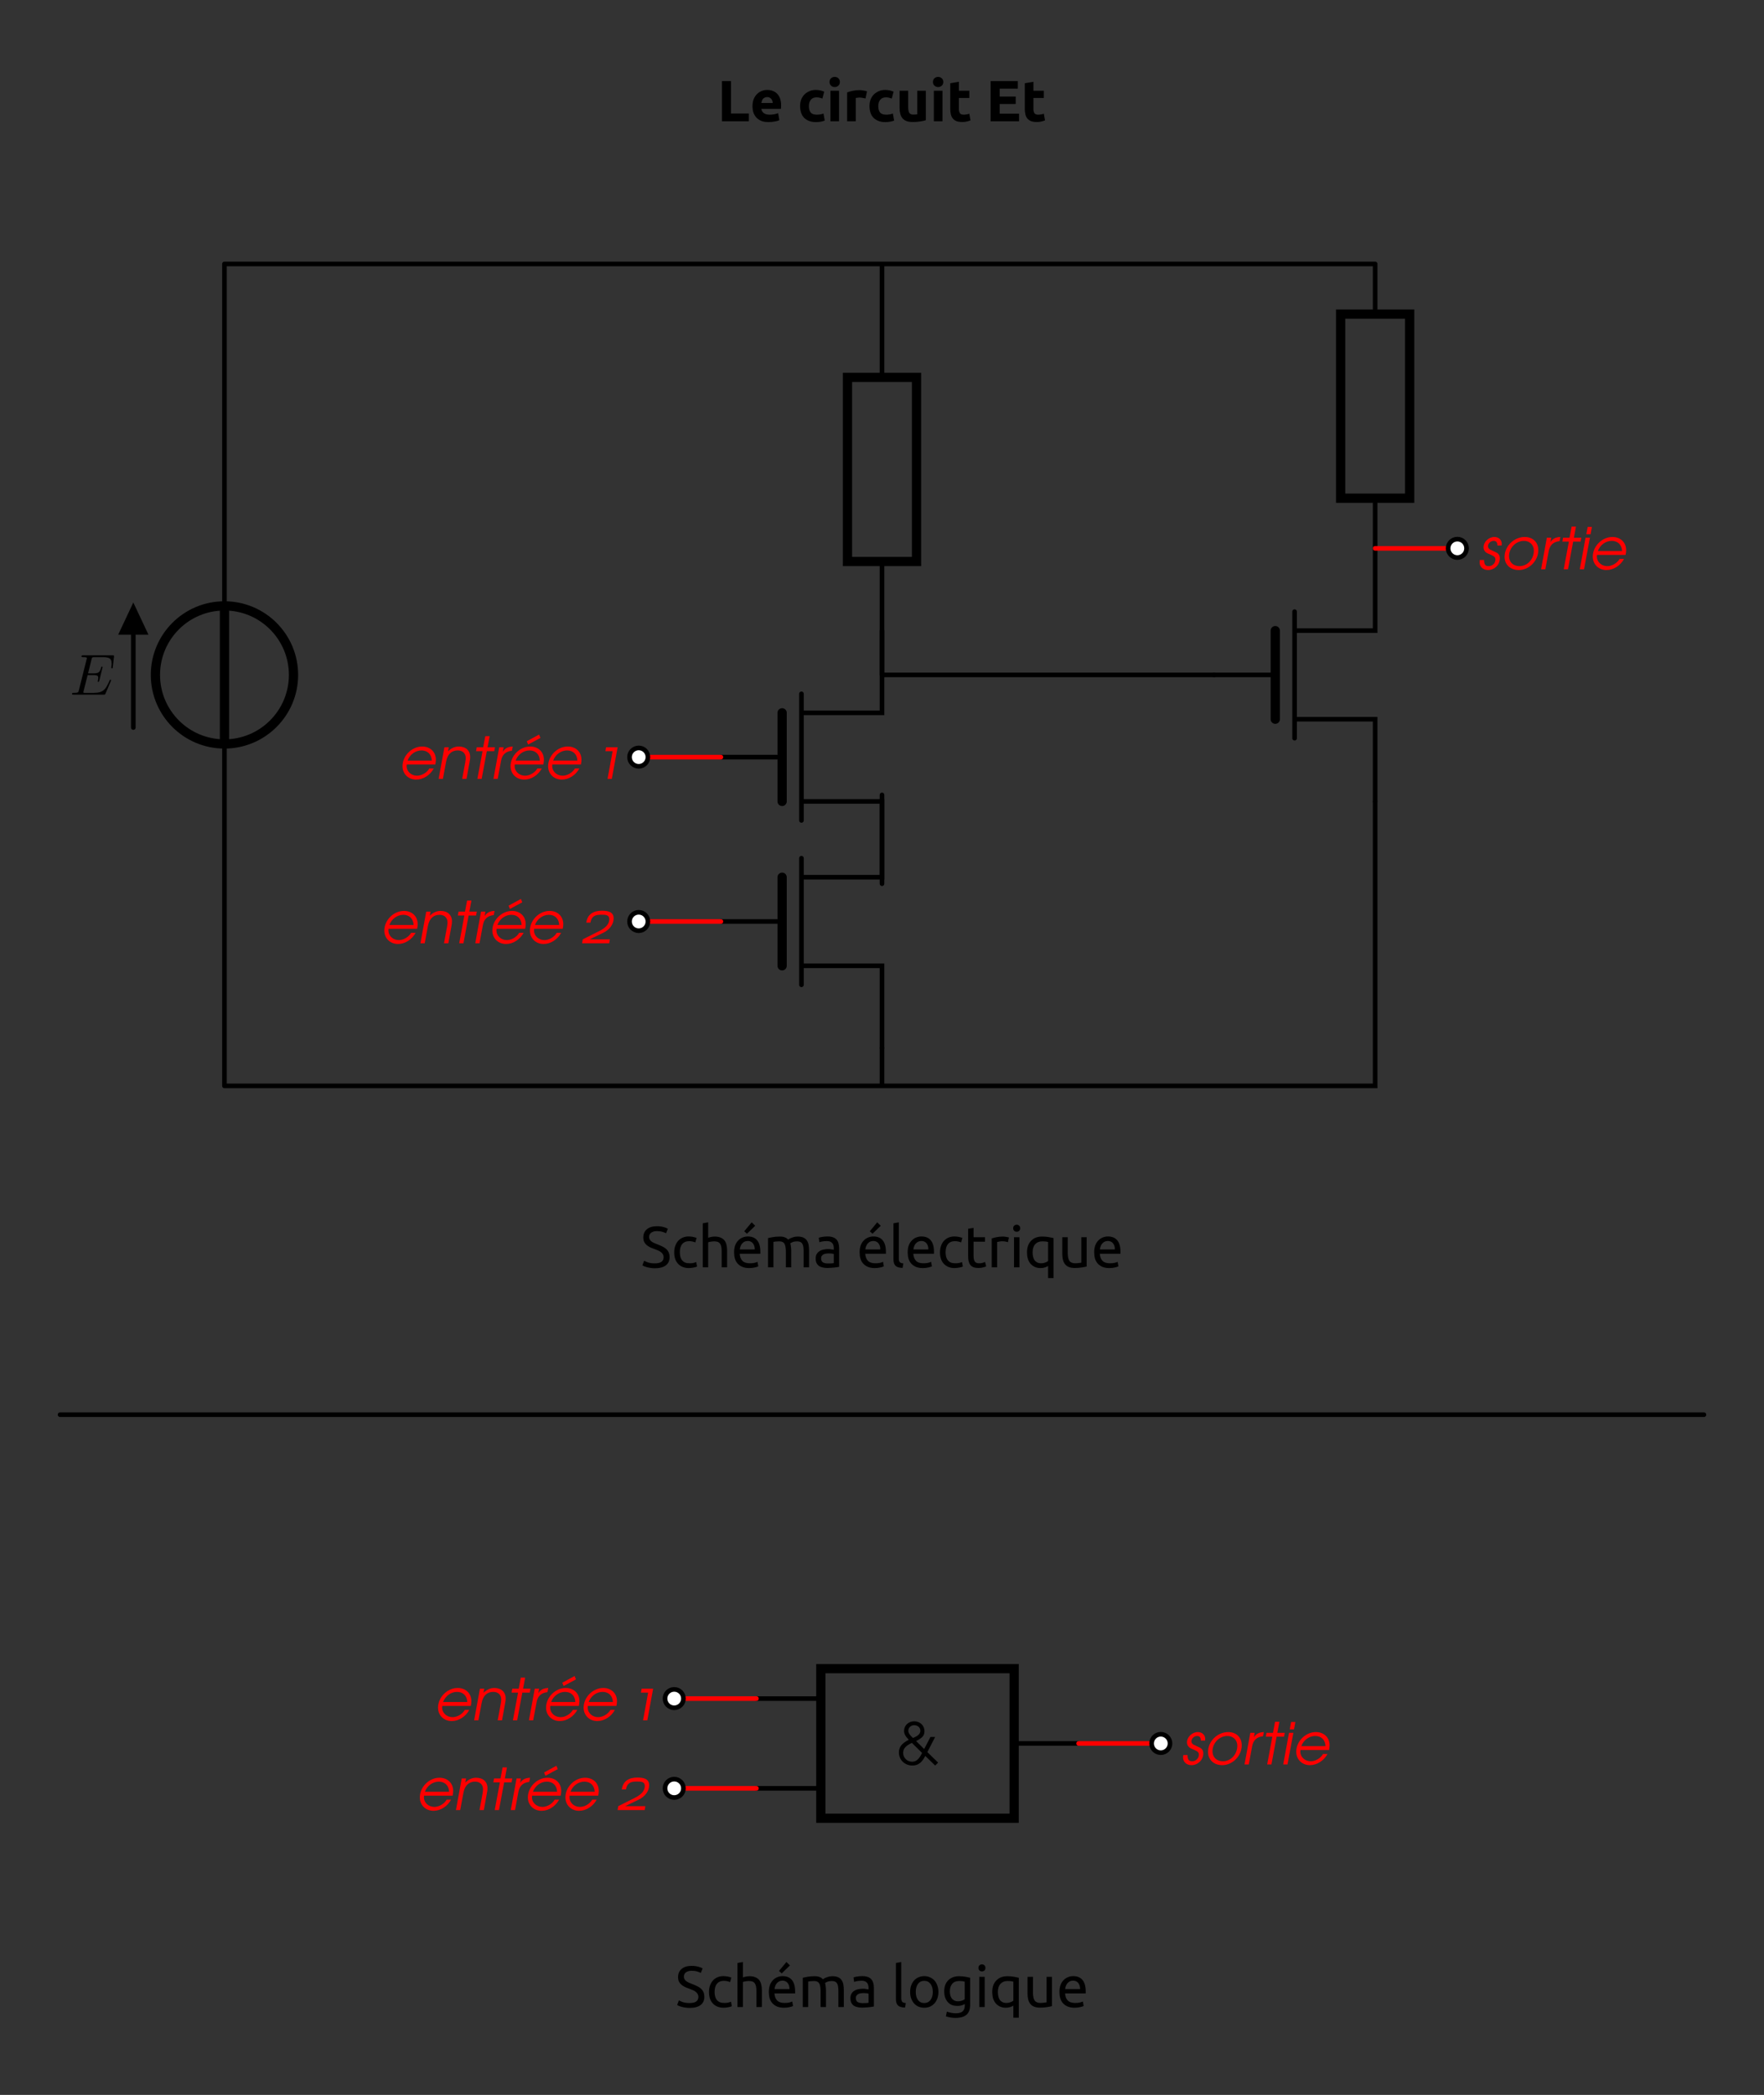 <?xml version="1.0" encoding="UTF-8"?>
<svg xmlns="http://www.w3.org/2000/svg" xmlns:xlink="http://www.w3.org/1999/xlink" width="304.187pt" height="361.238pt" viewBox="0 0 304.187 361.238" version="1.1">
<rect x="0" y="0" width="304.187" height="361.238" fill="#333333" stroke="none"/>
<defs>
<g>
<symbol overflow="visible" id="glyph0-0">
<path style="stroke:none;" d="M 0.5 0 L 0.5 -7.5 L 4.5 -7.5 L 4.5 0 Z M 4 -0.5 L 4 -7 L 1 -7 L 1 -0.5 Z M 4 -0.5 "/>
</symbol>
<symbol overflow="visible" id="glyph0-1">
<path style="stroke:none;" d="M 5.438 -1.344 L 5.438 0 L 0.797 0 L 0.797 -6.938 L 2.359 -6.938 L 2.359 -1.344 Z M 5.438 -1.344 "/>
</symbol>
<symbol overflow="visible" id="glyph0-2">
<path style="stroke:none;" d="M 0.453 -2.594 C 0.453 -3.062 0.52 -3.469 0.656 -3.812 C 0.801 -4.164 0.988 -4.457 1.219 -4.688 C 1.457 -4.926 1.727 -5.102 2.031 -5.219 C 2.332 -5.344 2.645 -5.406 2.969 -5.406 C 3.719 -5.406 4.305 -5.176 4.734 -4.719 C 5.172 -4.258 5.391 -3.586 5.391 -2.703 C 5.391 -2.609 5.383 -2.508 5.375 -2.406 C 5.375 -2.312 5.367 -2.223 5.359 -2.141 L 1.984 -2.141 C 2.016 -1.836 2.156 -1.594 2.406 -1.406 C 2.664 -1.227 3.008 -1.141 3.438 -1.141 C 3.707 -1.141 3.973 -1.164 4.234 -1.219 C 4.492 -1.27 4.707 -1.332 4.875 -1.406 L 5.078 -0.188 C 4.992 -0.145 4.883 -0.102 4.75 -0.062 C 4.625 -0.031 4.477 0 4.312 0.031 C 4.145 0.062 3.969 0.086 3.781 0.109 C 3.602 0.129 3.422 0.141 3.234 0.141 C 2.754 0.141 2.336 0.07 1.984 -0.062 C 1.641 -0.207 1.352 -0.398 1.125 -0.641 C 0.895 -0.891 0.723 -1.18 0.609 -1.516 C 0.504 -1.848 0.453 -2.207 0.453 -2.594 Z M 3.953 -3.156 C 3.941 -3.281 3.914 -3.398 3.875 -3.516 C 3.844 -3.641 3.785 -3.75 3.703 -3.844 C 3.629 -3.938 3.535 -4.016 3.422 -4.078 C 3.305 -4.141 3.16 -4.172 2.984 -4.172 C 2.816 -4.172 2.672 -4.141 2.547 -4.078 C 2.43 -4.023 2.332 -3.953 2.25 -3.859 C 2.176 -3.766 2.117 -3.656 2.078 -3.531 C 2.035 -3.406 2.004 -3.281 1.984 -3.156 Z M 3.953 -3.156 "/>
</symbol>
<symbol overflow="visible" id="glyph0-3">
<path style="stroke:none;" d="M 0.453 -2.625 C 0.453 -3.008 0.508 -3.367 0.625 -3.703 C 0.75 -4.035 0.926 -4.328 1.156 -4.578 C 1.395 -4.828 1.68 -5.023 2.016 -5.172 C 2.348 -5.328 2.727 -5.406 3.156 -5.406 C 3.438 -5.406 3.691 -5.379 3.922 -5.328 C 4.16 -5.273 4.391 -5.203 4.609 -5.109 L 4.297 -3.922 C 4.16 -3.973 4.008 -4.02 3.844 -4.062 C 3.676 -4.102 3.488 -4.125 3.281 -4.125 C 2.844 -4.125 2.516 -3.984 2.297 -3.703 C 2.078 -3.43 1.969 -3.07 1.969 -2.625 C 1.969 -2.156 2.066 -1.789 2.266 -1.531 C 2.473 -1.27 2.832 -1.141 3.344 -1.141 C 3.52 -1.141 3.711 -1.156 3.922 -1.188 C 4.129 -1.219 4.316 -1.27 4.484 -1.344 L 4.703 -0.125 C 4.523 -0.051 4.305 0.008 4.047 0.062 C 3.785 0.113 3.5 0.141 3.188 0.141 C 2.707 0.141 2.297 0.066 1.953 -0.078 C 1.609 -0.223 1.32 -0.414 1.094 -0.656 C 0.875 -0.906 0.711 -1.195 0.609 -1.531 C 0.504 -1.875 0.453 -2.238 0.453 -2.625 Z M 0.453 -2.625 "/>
</symbol>
<symbol overflow="visible" id="glyph0-4">
<path style="stroke:none;" d="M 2.188 0 L 0.703 0 L 0.703 -5.266 L 2.188 -5.266 Z M 2.328 -6.781 C 2.328 -6.508 2.238 -6.297 2.062 -6.141 C 1.883 -5.984 1.676 -5.906 1.438 -5.906 C 1.195 -5.906 0.988 -5.984 0.812 -6.141 C 0.633 -6.297 0.547 -6.508 0.547 -6.781 C 0.547 -7.051 0.633 -7.266 0.812 -7.422 C 0.988 -7.578 1.195 -7.656 1.438 -7.656 C 1.676 -7.656 1.883 -7.578 2.062 -7.422 C 2.238 -7.266 2.328 -7.051 2.328 -6.781 Z M 2.328 -6.781 "/>
</symbol>
<symbol overflow="visible" id="glyph0-5">
<path style="stroke:none;" d="M 3.875 -3.938 C 3.738 -3.969 3.578 -4 3.391 -4.031 C 3.211 -4.07 3.02 -4.094 2.812 -4.094 C 2.727 -4.094 2.617 -4.082 2.484 -4.062 C 2.359 -4.051 2.258 -4.035 2.188 -4.016 L 2.188 0 L 0.703 0 L 0.703 -4.984 C 0.961 -5.078 1.273 -5.164 1.641 -5.25 C 2.004 -5.332 2.41 -5.375 2.859 -5.375 C 2.941 -5.375 3.035 -5.367 3.141 -5.359 C 3.254 -5.348 3.367 -5.332 3.484 -5.312 C 3.598 -5.301 3.711 -5.281 3.828 -5.25 C 3.941 -5.227 4.039 -5.203 4.125 -5.172 Z M 3.875 -3.938 "/>
</symbol>
<symbol overflow="visible" id="glyph0-6">
<path style="stroke:none;" d="M 5.188 -0.188 C 4.938 -0.102 4.609 -0.031 4.203 0.031 C 3.805 0.094 3.391 0.125 2.953 0.125 C 2.504 0.125 2.129 0.066 1.828 -0.047 C 1.535 -0.172 1.301 -0.344 1.125 -0.562 C 0.957 -0.781 0.836 -1.039 0.766 -1.344 C 0.691 -1.645 0.656 -1.973 0.656 -2.328 L 0.656 -5.266 L 2.141 -5.266 L 2.141 -2.516 C 2.141 -2.035 2.203 -1.688 2.328 -1.469 C 2.453 -1.258 2.691 -1.156 3.047 -1.156 C 3.148 -1.156 3.258 -1.16 3.375 -1.172 C 3.5 -1.18 3.609 -1.191 3.703 -1.203 L 3.703 -5.266 L 5.188 -5.266 Z M 5.188 -0.188 "/>
</symbol>
<symbol overflow="visible" id="glyph0-7">
<path style="stroke:none;" d="M 0.656 -6.562 L 2.141 -6.812 L 2.141 -5.266 L 3.938 -5.266 L 3.938 -4.016 L 2.141 -4.016 L 2.141 -2.172 C 2.141 -1.859 2.191 -1.609 2.297 -1.422 C 2.41 -1.234 2.633 -1.141 2.969 -1.141 C 3.125 -1.141 3.285 -1.156 3.453 -1.188 C 3.629 -1.219 3.789 -1.258 3.938 -1.312 L 4.141 -0.156 C 3.961 -0.082 3.758 -0.02 3.531 0.031 C 3.312 0.094 3.047 0.125 2.734 0.125 C 2.328 0.125 1.988 0.07 1.719 -0.031 C 1.445 -0.145 1.234 -0.301 1.078 -0.5 C 0.922 -0.695 0.812 -0.938 0.75 -1.219 C 0.688 -1.5 0.656 -1.812 0.656 -2.156 Z M 0.656 -6.562 "/>
</symbol>
<symbol overflow="visible" id="glyph0-8">
<path style="stroke:none;" d="M 0.797 0 L 0.797 -6.938 L 5.484 -6.938 L 5.484 -5.625 L 2.359 -5.625 L 2.359 -4.266 L 5.125 -4.266 L 5.125 -2.984 L 2.359 -2.984 L 2.359 -1.312 L 5.703 -1.312 L 5.703 0 Z M 0.797 0 "/>
</symbol>
<symbol overflow="visible" id="glyph1-0">
<path style="stroke:none;" d=""/>
</symbol>
<symbol overflow="visible" id="glyph1-1">
<path style="stroke:none;" d="M 7.062 -2.328 C 7.078 -2.375 7.109 -2.438 7.109 -2.469 C 7.109 -2.469 7.109 -2.578 6.984 -2.578 C 6.891 -2.578 6.875 -2.516 6.859 -2.453 C 6.203 -0.984 5.844 -0.312 4.141 -0.312 L 2.688 -0.312 C 2.547 -0.312 2.516 -0.312 2.469 -0.312 C 2.359 -0.328 2.328 -0.344 2.328 -0.422 C 2.328 -0.453 2.328 -0.469 2.375 -0.641 L 3.062 -3.375 L 4.047 -3.375 C 4.891 -3.375 4.891 -3.156 4.891 -2.906 C 4.891 -2.844 4.891 -2.719 4.828 -2.422 C 4.812 -2.375 4.797 -2.344 4.797 -2.312 C 4.797 -2.266 4.828 -2.203 4.922 -2.203 C 5 -2.203 5.031 -2.25 5.078 -2.406 L 5.641 -4.734 C 5.641 -4.797 5.594 -4.844 5.516 -4.844 C 5.438 -4.844 5.406 -4.781 5.391 -4.672 C 5.172 -3.906 5 -3.672 4.078 -3.672 L 3.141 -3.672 L 3.734 -6.078 C 3.828 -6.438 3.844 -6.469 4.281 -6.469 L 5.688 -6.469 C 6.891 -6.469 7.203 -6.188 7.203 -5.359 C 7.203 -5.125 7.203 -5.109 7.156 -4.828 C 7.156 -4.781 7.141 -4.703 7.141 -4.656 C 7.141 -4.609 7.172 -4.531 7.266 -4.531 C 7.375 -4.531 7.391 -4.594 7.406 -4.781 L 7.609 -6.516 C 7.641 -6.781 7.594 -6.781 7.344 -6.781 L 2.297 -6.781 C 2.109 -6.781 2 -6.781 2 -6.578 C 2 -6.469 2.094 -6.469 2.281 -6.469 C 2.656 -6.469 2.938 -6.469 2.938 -6.297 C 2.938 -6.25 2.938 -6.234 2.875 -6.047 L 1.562 -0.781 C 1.469 -0.391 1.453 -0.312 0.656 -0.312 C 0.484 -0.312 0.375 -0.312 0.375 -0.125 C 0.375 0 0.469 0 0.656 0 L 5.828 0 C 6.062 0 6.078 -0.016 6.141 -0.172 Z M 7.062 -2.328 "/>
</symbol>
<symbol overflow="visible" id="glyph2-0">
<path style="stroke:none;" d="M 0.5 0 L 0.5 -7.5 L 4.5 -7.5 L 4.5 0 Z M 4 -0.5 L 4 -7 L 1 -7 L 1 -0.5 Z M 4 -0.5 "/>
</symbol>
<symbol overflow="visible" id="glyph2-1">
<path style="stroke:none;" d="M 2.469 -0.688 C 3.477 -0.688 3.984 -1.035 3.984 -1.734 C 3.984 -1.941 3.938 -2.117 3.844 -2.266 C 3.758 -2.422 3.641 -2.551 3.484 -2.656 C 3.336 -2.77 3.164 -2.863 2.969 -2.938 C 2.77 -3.02 2.562 -3.102 2.344 -3.188 C 2.082 -3.27 1.836 -3.367 1.609 -3.484 C 1.391 -3.598 1.195 -3.727 1.031 -3.875 C 0.863 -4.02 0.727 -4.195 0.625 -4.406 C 0.531 -4.613 0.484 -4.863 0.484 -5.156 C 0.484 -5.758 0.691 -6.234 1.109 -6.578 C 1.523 -6.922 2.094 -7.094 2.812 -7.094 C 3.238 -7.094 3.625 -7.047 3.969 -6.953 C 4.312 -6.859 4.562 -6.758 4.719 -6.656 L 4.406 -5.875 C 4.27 -5.957 4.062 -6.039 3.781 -6.125 C 3.508 -6.207 3.188 -6.25 2.812 -6.25 C 2.633 -6.25 2.461 -6.227 2.297 -6.188 C 2.141 -6.145 2 -6.082 1.875 -6 C 1.758 -5.926 1.664 -5.828 1.594 -5.703 C 1.52 -5.578 1.484 -5.43 1.484 -5.266 C 1.484 -5.078 1.52 -4.922 1.594 -4.797 C 1.664 -4.672 1.77 -4.555 1.906 -4.453 C 2.039 -4.359 2.195 -4.27 2.375 -4.188 C 2.551 -4.113 2.742 -4.035 2.953 -3.953 C 3.254 -3.836 3.531 -3.719 3.781 -3.594 C 4.031 -3.477 4.242 -3.336 4.422 -3.172 C 4.609 -3.004 4.754 -2.805 4.859 -2.578 C 4.961 -2.348 5.016 -2.066 5.016 -1.734 C 5.016 -1.129 4.789 -0.66 4.344 -0.328 C 3.906 -0.004 3.281 0.156 2.469 0.156 C 2.195 0.156 1.945 0.133 1.719 0.094 C 1.488 0.062 1.281 0.02 1.094 -0.031 C 0.914 -0.082 0.758 -0.133 0.625 -0.188 C 0.5 -0.25 0.398 -0.301 0.328 -0.344 L 0.625 -1.141 C 0.77 -1.055 1 -0.957 1.312 -0.844 C 1.633 -0.738 2.02 -0.688 2.469 -0.688 Z M 2.469 -0.688 "/>
</symbol>
<symbol overflow="visible" id="glyph2-2">
<path style="stroke:none;" d="M 3.062 0.125 C 2.645 0.125 2.273 0.055 1.953 -0.078 C 1.641 -0.211 1.375 -0.398 1.156 -0.641 C 0.938 -0.879 0.773 -1.16 0.672 -1.484 C 0.566 -1.816 0.516 -2.188 0.516 -2.594 C 0.516 -2.988 0.57 -3.352 0.688 -3.688 C 0.801 -4.02 0.961 -4.305 1.172 -4.547 C 1.391 -4.797 1.656 -4.988 1.969 -5.125 C 2.281 -5.258 2.625 -5.328 3 -5.328 C 3.227 -5.328 3.457 -5.305 3.688 -5.266 C 3.926 -5.223 4.156 -5.16 4.375 -5.078 L 4.156 -4.297 C 4.02 -4.359 3.859 -4.41 3.672 -4.453 C 3.492 -4.492 3.301 -4.516 3.094 -4.516 C 2.57 -4.516 2.172 -4.348 1.891 -4.016 C 1.617 -3.691 1.484 -3.219 1.484 -2.594 C 1.484 -2.312 1.516 -2.051 1.578 -1.812 C 1.641 -1.582 1.738 -1.383 1.875 -1.219 C 2.008 -1.051 2.18 -0.922 2.391 -0.828 C 2.609 -0.742 2.875 -0.703 3.188 -0.703 C 3.426 -0.703 3.645 -0.723 3.844 -0.766 C 4.051 -0.816 4.207 -0.867 4.312 -0.922 L 4.453 -0.141 C 4.398 -0.109 4.32 -0.078 4.219 -0.047 C 4.113 -0.016 4 0.008 3.875 0.031 C 3.75 0.051 3.613 0.07 3.469 0.094 C 3.332 0.113 3.195 0.125 3.062 0.125 Z M 3.062 0.125 "/>
</symbol>
<symbol overflow="visible" id="glyph2-3">
<path style="stroke:none;" d="M 0.797 0 L 0.797 -7.594 L 1.734 -7.766 L 1.734 -5.094 C 1.898 -5.164 2.082 -5.219 2.281 -5.25 C 2.477 -5.289 2.676 -5.312 2.875 -5.312 C 3.281 -5.312 3.617 -5.25 3.891 -5.125 C 4.172 -5.008 4.391 -4.848 4.547 -4.641 C 4.711 -4.43 4.828 -4.18 4.891 -3.891 C 4.961 -3.598 5 -3.273 5 -2.922 L 5 0 L 4.062 0 L 4.062 -2.719 C 4.062 -3.039 4.039 -3.312 4 -3.531 C 3.957 -3.758 3.883 -3.941 3.781 -4.078 C 3.688 -4.223 3.555 -4.328 3.391 -4.391 C 3.223 -4.453 3.016 -4.484 2.766 -4.484 C 2.672 -4.484 2.566 -4.477 2.453 -4.469 C 2.348 -4.457 2.25 -4.441 2.156 -4.422 C 2.062 -4.41 1.973 -4.395 1.891 -4.375 C 1.816 -4.352 1.766 -4.332 1.734 -4.312 L 1.734 0 Z M 0.797 0 "/>
</symbol>
<symbol overflow="visible" id="glyph2-4">
<path style="stroke:none;" d="M 0.516 -2.594 C 0.516 -3.051 0.578 -3.453 0.703 -3.797 C 0.836 -4.141 1.016 -4.422 1.234 -4.641 C 1.453 -4.867 1.707 -5.039 2 -5.156 C 2.289 -5.27 2.582 -5.328 2.875 -5.328 C 3.582 -5.328 4.117 -5.109 4.484 -4.672 C 4.859 -4.234 5.047 -3.57 5.047 -2.688 C 5.047 -2.645 5.047 -2.594 5.047 -2.531 C 5.047 -2.469 5.047 -2.406 5.047 -2.344 L 1.484 -2.344 C 1.523 -1.812 1.68 -1.406 1.953 -1.125 C 2.223 -0.844 2.648 -0.703 3.234 -0.703 C 3.555 -0.703 3.828 -0.727 4.047 -0.781 C 4.273 -0.844 4.445 -0.898 4.562 -0.953 L 4.688 -0.172 C 4.57 -0.109 4.375 -0.047 4.094 0.016 C 3.812 0.086 3.488 0.125 3.125 0.125 C 2.676 0.125 2.285 0.055 1.953 -0.078 C 1.617 -0.223 1.344 -0.414 1.125 -0.656 C 0.914 -0.895 0.758 -1.176 0.656 -1.5 C 0.562 -1.832 0.516 -2.195 0.516 -2.594 Z M 4.078 -3.094 C 4.086 -3.52 3.984 -3.867 3.766 -4.141 C 3.547 -4.41 3.25 -4.547 2.875 -4.547 C 2.656 -4.547 2.461 -4.504 2.297 -4.422 C 2.141 -4.336 2.004 -4.227 1.891 -4.094 C 1.773 -3.957 1.688 -3.801 1.625 -3.625 C 1.562 -3.457 1.52 -3.281 1.5 -3.094 Z M 4.156 -7.172 L 2.734 -5.797 L 2.266 -6.219 L 3.547 -7.766 Z M 4.156 -7.172 "/>
</symbol>
<symbol overflow="visible" id="glyph2-5">
<path style="stroke:none;" d="M 0.797 -5.047 C 1.016 -5.098 1.297 -5.156 1.641 -5.219 C 1.992 -5.281 2.398 -5.312 2.859 -5.312 C 3.191 -5.312 3.473 -5.266 3.703 -5.172 C 3.93 -5.086 4.117 -4.957 4.266 -4.781 C 4.316 -4.812 4.391 -4.859 4.484 -4.922 C 4.586 -4.984 4.711 -5.039 4.859 -5.094 C 5.004 -5.156 5.164 -5.207 5.344 -5.25 C 5.531 -5.289 5.727 -5.312 5.938 -5.312 C 6.332 -5.312 6.656 -5.25 6.906 -5.125 C 7.164 -5.008 7.363 -4.844 7.5 -4.625 C 7.645 -4.414 7.742 -4.164 7.797 -3.875 C 7.848 -3.582 7.875 -3.266 7.875 -2.922 L 7.875 0 L 6.938 0 L 6.938 -2.719 C 6.938 -3.031 6.922 -3.297 6.891 -3.516 C 6.859 -3.734 6.801 -3.914 6.719 -4.062 C 6.633 -4.207 6.52 -4.312 6.375 -4.375 C 6.238 -4.445 6.055 -4.484 5.828 -4.484 C 5.516 -4.484 5.254 -4.441 5.047 -4.359 C 4.848 -4.273 4.711 -4.203 4.641 -4.141 C 4.691 -3.961 4.727 -3.77 4.75 -3.562 C 4.781 -3.363 4.797 -3.148 4.797 -2.922 L 4.797 0 L 3.875 0 L 3.875 -2.719 C 3.875 -3.031 3.852 -3.297 3.812 -3.516 C 3.781 -3.734 3.723 -3.914 3.641 -4.062 C 3.555 -4.207 3.441 -4.312 3.297 -4.375 C 3.16 -4.445 2.984 -4.484 2.766 -4.484 C 2.672 -4.484 2.566 -4.477 2.453 -4.469 C 2.348 -4.469 2.25 -4.461 2.156 -4.453 C 2.062 -4.441 1.973 -4.43 1.891 -4.422 C 1.805 -4.41 1.754 -4.398 1.734 -4.391 L 1.734 0 L 0.797 0 Z M 0.797 -5.047 "/>
</symbol>
<symbol overflow="visible" id="glyph2-6">
<path style="stroke:none;" d="M 2.562 -0.672 C 2.781 -0.672 2.973 -0.676 3.141 -0.688 C 3.316 -0.695 3.457 -0.711 3.562 -0.734 L 3.562 -2.297 C 3.5 -2.328 3.391 -2.352 3.234 -2.375 C 3.086 -2.395 2.91 -2.406 2.703 -2.406 C 2.555 -2.406 2.406 -2.395 2.25 -2.375 C 2.094 -2.352 1.945 -2.312 1.812 -2.25 C 1.688 -2.188 1.582 -2.098 1.5 -1.984 C 1.414 -1.879 1.375 -1.738 1.375 -1.562 C 1.375 -1.227 1.477 -0.992 1.688 -0.859 C 1.906 -0.734 2.195 -0.672 2.562 -0.672 Z M 2.484 -5.328 C 2.859 -5.328 3.172 -5.281 3.422 -5.188 C 3.68 -5.094 3.891 -4.957 4.047 -4.781 C 4.203 -4.602 4.312 -4.391 4.375 -4.141 C 4.445 -3.898 4.484 -3.633 4.484 -3.344 L 4.484 -0.094 C 4.398 -0.07 4.285 -0.051 4.141 -0.031 C 4.004 -0.008 3.844 0.008 3.656 0.031 C 3.477 0.051 3.285 0.066 3.078 0.078 C 2.867 0.098 2.66 0.109 2.453 0.109 C 2.16 0.109 1.891 0.078 1.641 0.016 C 1.391 -0.035 1.176 -0.125 1 -0.25 C 0.82 -0.383 0.68 -0.555 0.578 -0.766 C 0.484 -0.984 0.438 -1.242 0.438 -1.547 C 0.438 -1.836 0.492 -2.082 0.609 -2.281 C 0.723 -2.488 0.879 -2.656 1.078 -2.781 C 1.273 -2.914 1.508 -3.008 1.781 -3.062 C 2.051 -3.125 2.332 -3.156 2.625 -3.156 C 2.719 -3.156 2.812 -3.148 2.906 -3.141 C 3.008 -3.129 3.102 -3.113 3.188 -3.094 C 3.281 -3.082 3.359 -3.07 3.422 -3.062 C 3.492 -3.051 3.539 -3.039 3.562 -3.031 L 3.562 -3.297 C 3.562 -3.441 3.547 -3.586 3.516 -3.734 C 3.484 -3.891 3.422 -4.023 3.328 -4.141 C 3.242 -4.254 3.129 -4.348 2.984 -4.422 C 2.836 -4.492 2.645 -4.531 2.406 -4.531 C 2.094 -4.531 1.82 -4.508 1.594 -4.469 C 1.363 -4.426 1.191 -4.379 1.078 -4.328 L 0.969 -5.094 C 1.094 -5.156 1.289 -5.207 1.562 -5.25 C 1.844 -5.301 2.148 -5.328 2.484 -5.328 Z M 2.484 -5.328 "/>
</symbol>
<symbol overflow="visible" id="glyph2-7">
<path style="stroke:none;" d="M 2.359 0.094 C 1.785 0.082 1.379 -0.035 1.141 -0.266 C 0.898 -0.504 0.781 -0.867 0.781 -1.359 L 0.781 -7.594 L 1.703 -7.766 L 1.703 -1.516 C 1.703 -1.359 1.719 -1.227 1.75 -1.125 C 1.781 -1.031 1.82 -0.953 1.875 -0.891 C 1.938 -0.828 2.016 -0.781 2.109 -0.75 C 2.211 -0.719 2.336 -0.695 2.484 -0.688 Z M 2.359 0.094 "/>
</symbol>
<symbol overflow="visible" id="glyph2-8">
<path style="stroke:none;" d="M 0.516 -2.594 C 0.516 -3.051 0.578 -3.453 0.703 -3.797 C 0.836 -4.141 1.016 -4.422 1.234 -4.641 C 1.453 -4.867 1.707 -5.039 2 -5.156 C 2.289 -5.27 2.582 -5.328 2.875 -5.328 C 3.582 -5.328 4.117 -5.109 4.484 -4.672 C 4.859 -4.234 5.047 -3.57 5.047 -2.688 C 5.047 -2.645 5.047 -2.594 5.047 -2.531 C 5.047 -2.469 5.047 -2.406 5.047 -2.344 L 1.484 -2.344 C 1.523 -1.812 1.68 -1.406 1.953 -1.125 C 2.223 -0.844 2.648 -0.703 3.234 -0.703 C 3.555 -0.703 3.828 -0.727 4.047 -0.781 C 4.273 -0.844 4.445 -0.898 4.562 -0.953 L 4.688 -0.172 C 4.57 -0.109 4.375 -0.047 4.094 0.016 C 3.812 0.086 3.488 0.125 3.125 0.125 C 2.676 0.125 2.285 0.055 1.953 -0.078 C 1.617 -0.223 1.344 -0.414 1.125 -0.656 C 0.914 -0.895 0.758 -1.176 0.656 -1.5 C 0.562 -1.832 0.516 -2.195 0.516 -2.594 Z M 4.078 -3.094 C 4.086 -3.52 3.984 -3.867 3.766 -4.141 C 3.547 -4.41 3.25 -4.547 2.875 -4.547 C 2.656 -4.547 2.461 -4.504 2.297 -4.422 C 2.141 -4.336 2.004 -4.227 1.891 -4.094 C 1.773 -3.957 1.688 -3.801 1.625 -3.625 C 1.562 -3.457 1.52 -3.281 1.5 -3.094 Z M 4.078 -3.094 "/>
</symbol>
<symbol overflow="visible" id="glyph2-9">
<path style="stroke:none;" d="M 1.672 -5.203 L 3.641 -5.203 L 3.641 -4.422 L 1.672 -4.422 L 1.672 -2.016 C 1.672 -1.754 1.691 -1.539 1.734 -1.375 C 1.773 -1.207 1.832 -1.07 1.906 -0.969 C 1.988 -0.875 2.086 -0.805 2.203 -0.766 C 2.328 -0.723 2.469 -0.703 2.625 -0.703 C 2.906 -0.703 3.129 -0.734 3.297 -0.797 C 3.473 -0.867 3.594 -0.914 3.656 -0.938 L 3.844 -0.172 C 3.75 -0.117 3.582 -0.062 3.344 0 C 3.113 0.07 2.848 0.109 2.547 0.109 C 2.191 0.109 1.898 0.066 1.672 -0.016 C 1.441 -0.109 1.254 -0.242 1.109 -0.422 C 0.973 -0.609 0.875 -0.832 0.812 -1.094 C 0.758 -1.352 0.734 -1.66 0.734 -2.016 L 0.734 -6.656 L 1.672 -6.812 Z M 1.672 -5.203 "/>
</symbol>
<symbol overflow="visible" id="glyph2-10">
<path style="stroke:none;" d="M 2.719 -5.312 C 2.801 -5.312 2.895 -5.305 3 -5.297 C 3.102 -5.285 3.203 -5.27 3.297 -5.25 C 3.398 -5.238 3.492 -5.223 3.578 -5.203 C 3.66 -5.191 3.723 -5.176 3.766 -5.156 L 3.594 -4.344 C 3.52 -4.375 3.398 -4.406 3.234 -4.438 C 3.066 -4.477 2.848 -4.5 2.578 -4.5 C 2.398 -4.5 2.227 -4.477 2.062 -4.438 C 1.895 -4.406 1.785 -4.383 1.734 -4.375 L 1.734 0 L 0.797 0 L 0.797 -4.984 C 1.016 -5.055 1.285 -5.129 1.609 -5.203 C 1.941 -5.273 2.312 -5.312 2.719 -5.312 Z M 2.719 -5.312 "/>
</symbol>
<symbol overflow="visible" id="glyph2-11">
<path style="stroke:none;" d="M 1.734 0 L 0.797 0 L 0.797 -5.203 L 1.734 -5.203 Z M 1.266 -6.141 C 1.098 -6.141 0.953 -6.191 0.828 -6.297 C 0.711 -6.41 0.656 -6.562 0.656 -6.75 C 0.656 -6.938 0.711 -7.082 0.828 -7.188 C 0.953 -7.301 1.098 -7.359 1.266 -7.359 C 1.43 -7.359 1.57 -7.301 1.688 -7.188 C 1.801 -7.082 1.859 -6.938 1.859 -6.75 C 1.859 -6.562 1.801 -6.41 1.688 -6.297 C 1.57 -6.191 1.43 -6.141 1.266 -6.141 Z M 1.266 -6.141 "/>
</symbol>
<symbol overflow="visible" id="glyph2-12">
<path style="stroke:none;" d="M 1.484 -2.594 C 1.484 -2.32 1.508 -2.07 1.562 -1.844 C 1.613 -1.613 1.695 -1.41 1.812 -1.234 C 1.938 -1.066 2.094 -0.938 2.281 -0.844 C 2.469 -0.75 2.695 -0.703 2.969 -0.703 C 3.219 -0.703 3.445 -0.742 3.656 -0.828 C 3.875 -0.91 4.039 -1 4.156 -1.094 L 4.156 -4.375 C 4.062 -4.406 3.938 -4.43 3.781 -4.453 C 3.625 -4.473 3.406 -4.484 3.125 -4.484 C 2.625 -4.484 2.223 -4.316 1.922 -3.984 C 1.629 -3.66 1.484 -3.195 1.484 -2.594 Z M 0.516 -2.594 C 0.516 -3.008 0.57 -3.383 0.688 -3.719 C 0.812 -4.062 0.988 -4.348 1.219 -4.578 C 1.445 -4.816 1.719 -5 2.031 -5.125 C 2.352 -5.25 2.719 -5.312 3.125 -5.312 C 3.551 -5.312 3.93 -5.281 4.266 -5.219 C 4.598 -5.156 4.875 -5.098 5.094 -5.047 L 5.094 1.844 L 4.156 1.844 L 4.156 -0.234 C 4.039 -0.16 3.867 -0.082 3.641 0 C 3.41 0.082 3.145 0.125 2.844 0.125 C 2.477 0.125 2.148 0.055 1.859 -0.078 C 1.566 -0.211 1.316 -0.398 1.109 -0.641 C 0.91 -0.879 0.758 -1.164 0.656 -1.5 C 0.562 -1.832 0.516 -2.195 0.516 -2.594 Z M 0.516 -2.594 "/>
</symbol>
<symbol overflow="visible" id="glyph2-13">
<path style="stroke:none;" d="M 4.938 -0.156 C 4.727 -0.094 4.445 -0.035 4.094 0.016 C 3.738 0.078 3.332 0.109 2.875 0.109 C 2.477 0.109 2.141 0.051 1.859 -0.062 C 1.586 -0.176 1.367 -0.336 1.203 -0.547 C 1.035 -0.766 0.914 -1.02 0.844 -1.312 C 0.77 -1.602 0.734 -1.926 0.734 -2.281 L 0.734 -5.203 L 1.672 -5.203 L 1.672 -2.484 C 1.672 -1.848 1.77 -1.391 1.969 -1.109 C 2.164 -0.836 2.504 -0.703 2.984 -0.703 C 3.078 -0.703 3.176 -0.707 3.281 -0.719 C 3.395 -0.727 3.5 -0.738 3.594 -0.75 C 3.688 -0.758 3.77 -0.77 3.844 -0.781 C 3.914 -0.789 3.973 -0.801 4.016 -0.812 L 4.016 -5.203 L 4.938 -5.203 Z M 4.938 -0.156 "/>
</symbol>
<symbol overflow="visible" id="glyph2-14">
<path style="stroke:none;" d="M 5.391 -2.594 C 5.391 -2.188 5.328 -1.816 5.203 -1.484 C 5.086 -1.148 4.922 -0.863 4.703 -0.625 C 4.484 -0.383 4.223 -0.195 3.922 -0.062 C 3.629 0.062 3.305 0.125 2.953 0.125 C 2.598 0.125 2.27 0.062 1.969 -0.062 C 1.664 -0.195 1.406 -0.383 1.188 -0.625 C 0.977 -0.863 0.812 -1.148 0.688 -1.484 C 0.57 -1.816 0.516 -2.188 0.516 -2.594 C 0.516 -3 0.57 -3.367 0.688 -3.703 C 0.812 -4.047 0.977 -4.336 1.188 -4.578 C 1.406 -4.816 1.664 -5 1.969 -5.125 C 2.27 -5.258 2.598 -5.328 2.953 -5.328 C 3.305 -5.328 3.629 -5.258 3.922 -5.125 C 4.223 -5 4.484 -4.816 4.703 -4.578 C 4.922 -4.336 5.086 -4.047 5.203 -3.703 C 5.328 -3.367 5.391 -3 5.391 -2.594 Z M 4.422 -2.594 C 4.422 -3.188 4.285 -3.656 4.016 -4 C 3.754 -4.344 3.398 -4.516 2.953 -4.516 C 2.492 -4.516 2.133 -4.344 1.875 -4 C 1.613 -3.656 1.484 -3.188 1.484 -2.594 C 1.484 -2.008 1.613 -1.547 1.875 -1.203 C 2.133 -0.859 2.492 -0.688 2.953 -0.688 C 3.398 -0.688 3.754 -0.859 4.016 -1.203 C 4.285 -1.547 4.422 -2.008 4.422 -2.594 Z M 4.422 -2.594 "/>
</symbol>
<symbol overflow="visible" id="glyph2-15">
<path style="stroke:none;" d="M 4.062 -0.516 C 3.977 -0.461 3.82 -0.395 3.594 -0.312 C 3.363 -0.227 3.098 -0.188 2.797 -0.188 C 2.473 -0.188 2.172 -0.234 1.891 -0.328 C 1.617 -0.43 1.379 -0.586 1.172 -0.797 C 0.973 -1.016 0.812 -1.281 0.688 -1.594 C 0.57 -1.906 0.516 -2.273 0.516 -2.703 C 0.516 -3.086 0.566 -3.438 0.672 -3.75 C 0.785 -4.07 0.953 -4.348 1.172 -4.578 C 1.391 -4.805 1.656 -4.984 1.969 -5.109 C 2.281 -5.242 2.633 -5.312 3.031 -5.312 C 3.469 -5.312 3.848 -5.281 4.172 -5.219 C 4.492 -5.156 4.766 -5.098 4.984 -5.047 L 4.984 -0.406 C 4.984 0.395 4.773 0.973 4.359 1.328 C 3.941 1.691 3.316 1.875 2.484 1.875 C 2.148 1.875 1.836 1.848 1.547 1.797 C 1.266 1.742 1.016 1.68 0.797 1.609 L 0.969 0.797 C 1.156 0.867 1.383 0.93 1.656 0.984 C 1.926 1.047 2.207 1.078 2.5 1.078 C 3.051 1.078 3.445 0.969 3.688 0.75 C 3.938 0.531 4.062 0.18 4.062 -0.297 Z M 4.047 -4.375 C 3.953 -4.406 3.828 -4.43 3.672 -4.453 C 3.516 -4.473 3.305 -4.484 3.047 -4.484 C 2.547 -4.484 2.16 -4.32 1.891 -4 C 1.617 -3.676 1.484 -3.242 1.484 -2.703 C 1.484 -2.398 1.52 -2.141 1.594 -1.922 C 1.664 -1.711 1.766 -1.535 1.891 -1.391 C 2.023 -1.254 2.176 -1.148 2.344 -1.078 C 2.52 -1.016 2.695 -0.984 2.875 -0.984 C 3.125 -0.984 3.352 -1.02 3.562 -1.094 C 3.77 -1.164 3.93 -1.25 4.047 -1.344 Z M 4.047 -4.375 "/>
</symbol>
<symbol overflow="visible" id="glyph3-0">
<path style="stroke:none;" d=""/>
</symbol>
<symbol overflow="visible" id="glyph3-1">
<path style="stroke:none;" d="M 6.234 -2.484 C 6.312 -2.875 6.328 -3.078 6.328 -3.312 C 6.328 -4.641 5.359 -5.578 3.969 -5.578 C 2.172 -5.578 0.578 -3.984 0.578 -2.188 C 0.578 -0.859 1.578 0.125 2.938 0.125 C 4.141 0.125 5.328 -0.625 5.969 -1.797 L 5.203 -1.797 C 4.781 -1.062 3.891 -0.547 3.078 -0.547 C 2.078 -0.547 1.281 -1.281 1.281 -2.203 C 1.281 -2.266 1.297 -2.359 1.312 -2.484 Z M 5.625 -3.156 L 1.453 -3.156 C 1.812 -4.172 2.797 -4.906 3.844 -4.906 C 4.891 -4.906 5.578 -4.234 5.625 -3.156 Z M 5.625 -3.156 "/>
</symbol>
<symbol overflow="visible" id="glyph3-2">
<path style="stroke:none;" d="M 5.141 0 L 5.656 -2.859 C 5.75 -3.328 5.766 -3.516 5.766 -3.781 C 5.766 -4.875 5.016 -5.578 3.812 -5.578 C 3.141 -5.578 2.531 -5.312 1.938 -4.75 L 2.078 -5.453 L 1.328 -5.453 L 0.328 0 L 1.062 0 L 1.625 -3 C 1.875 -4.344 2.656 -4.906 3.625 -4.906 C 4.469 -4.906 5 -4.391 5 -3.594 C 5 -3.406 4.969 -3.141 4.922 -2.859 L 4.391 0 Z M 5.141 0 "/>
</symbol>
<symbol overflow="visible" id="glyph3-3">
<path style="stroke:none;" d="M 3.844 -4.781 L 3.969 -5.453 L 2.688 -5.453 L 3.047 -7.359 L 2.297 -7.359 L 1.938 -5.453 L 0.828 -5.453 L 0.703 -4.781 L 1.828 -4.781 L 0.938 0 L 1.672 0 L 2.562 -4.781 Z M 3.844 -4.781 "/>
</symbol>
<symbol overflow="visible" id="glyph3-4">
<path style="stroke:none;" d="M 3.656 -5.578 C 2.812 -5.531 2.328 -5.281 1.938 -4.672 L 2.078 -5.453 L 1.328 -5.453 L 0.328 0 L 1.062 0 L 1.656 -3.188 C 1.844 -4.188 2.469 -4.75 3.516 -4.859 Z M 3.656 -5.578 "/>
</symbol>
<symbol overflow="visible" id="glyph3-5">
<path style="stroke:none;" d="M 6.234 -2.484 C 6.312 -2.875 6.328 -3.078 6.328 -3.312 C 6.328 -4.641 5.359 -5.578 3.969 -5.578 C 2.172 -5.578 0.578 -3.984 0.578 -2.188 C 0.578 -0.859 1.578 0.125 2.938 0.125 C 4.141 0.125 5.328 -0.625 5.969 -1.797 L 5.203 -1.797 C 4.781 -1.062 3.891 -0.547 3.078 -0.547 C 2.078 -0.547 1.281 -1.281 1.281 -2.203 C 1.281 -2.266 1.297 -2.359 1.312 -2.484 Z M 5.625 -3.156 L 1.453 -3.156 C 1.812 -4.172 2.797 -4.906 3.844 -4.906 C 4.891 -4.906 5.578 -4.234 5.625 -3.156 Z M 5.734 -7.062 L 5.5 -7.641 L 3.375 -6.484 L 3.609 -5.922 Z M 5.734 -7.062 "/>
</symbol>
<symbol overflow="visible" id="glyph3-6">
<path style="stroke:none;" d="M 2.328 0 L 3.328 -5.453 L 1.344 -5.453 L 1.219 -4.781 L 2.469 -4.781 L 1.594 0 Z M 2.328 0 "/>
</symbol>
<symbol overflow="visible" id="glyph3-7">
<path style="stroke:none;" d="M 5.016 0 L 5.125 -0.672 L 1.641 -0.672 L 4.031 -1.828 C 5.078 -2.344 5.781 -3.297 5.781 -4.281 C 5.781 -5.359 4.922 -5.609 3.75 -5.609 C 2.328 -5.609 1.281 -5.047 1.062 -3.562 L 1.781 -3.562 C 1.969 -4.688 2.609 -4.922 3.625 -4.922 C 4.422 -4.922 5.031 -4.906 5.031 -4.156 C 5.031 -3.375 4.516 -2.719 3.312 -2.109 L 0.453 -0.672 L 0.344 0 Z M 5.016 0 "/>
</symbol>
<symbol overflow="visible" id="glyph3-8">
<path style="stroke:none;" d="M 3.609 -1.891 C 3.609 -2.391 3.406 -2.734 2.891 -2.953 C 2.25 -3.25 2.078 -3.328 1.938 -3.406 C 1.703 -3.531 1.562 -3.734 1.562 -3.984 C 1.562 -4.453 2.031 -4.906 2.531 -4.906 C 2.984 -4.906 3.188 -4.656 3.188 -4.109 L 3.922 -4.109 C 3.938 -4.219 3.938 -4.328 3.938 -4.406 C 3.938 -5.078 3.406 -5.578 2.672 -5.578 C 1.703 -5.578 0.797 -4.75 0.797 -3.781 C 0.797 -3.531 0.906 -3.234 1.062 -3.078 C 1.203 -2.891 1.359 -2.797 1.969 -2.547 C 2.703 -2.219 2.844 -2.078 2.844 -1.672 C 2.844 -1.062 2.328 -0.547 1.719 -0.547 C 1.203 -0.547 0.891 -0.734 0.891 -1.609 L 0.156 -1.609 C 0.125 -1.359 0.125 -1.266 0.125 -1.172 C 0.125 -0.469 0.688 0.125 1.578 0.125 C 2.641 0.125 3.609 -0.75 3.609 -1.891 Z M 3.609 -1.891 "/>
</symbol>
<symbol overflow="visible" id="glyph3-9">
<path style="stroke:none;" d="M 6.375 -3.312 C 6.375 -4.672 5.422 -5.578 4.031 -5.578 C 2.219 -5.578 0.562 -4.031 0.562 -2.141 C 0.562 -0.797 1.578 0.125 3.016 0.125 C 4.75 0.125 6.375 -1.422 6.375 -3.312 Z M 5.609 -3.234 C 5.609 -1.734 4.5 -0.547 3.125 -0.547 C 2.047 -0.547 1.328 -1.25 1.328 -2.266 C 1.328 -3.703 2.516 -4.906 3.906 -4.906 C 4.891 -4.906 5.609 -4.203 5.609 -3.234 Z M 5.609 -3.234 "/>
</symbol>
<symbol overflow="visible" id="glyph3-10">
<path style="stroke:none;" d="M 1.062 0 L 2.078 -5.453 L 1.328 -5.453 L 0.328 0 Z M 2.188 -6.047 L 2.422 -7.312 L 1.688 -7.312 L 1.453 -6.047 Z M 2.188 -6.047 "/>
</symbol>
<symbol overflow="visible" id="glyph4-0">
<path style="stroke:none;" d=""/>
</symbol>
<symbol overflow="visible" id="glyph4-1">
<path style="stroke:none;" d="M 7.328 -0.375 L 5.469 -2.188 L 6.812 -4.797 L 6 -4.797 L 4.922 -2.719 L 3.531 -4.094 C 4.641 -4.672 4.969 -5.016 4.969 -5.812 C 4.969 -6.781 4.203 -7.5 3.188 -7.5 C 2.219 -7.5 1.453 -6.781 1.453 -5.859 C 1.453 -5.359 1.641 -4.969 2.266 -4.312 C 1.109 -3.719 0.562 -3.109 0.562 -2.125 C 0.562 -0.875 1.547 0.125 2.891 0.125 C 3.875 0.125 4.531 -0.375 5.109 -1.531 L 6.812 0.125 Z M 4.562 -2.047 C 4.031 -0.953 3.547 -0.531 2.844 -0.531 C 1.984 -0.531 1.297 -1.203 1.297 -2.047 C 1.297 -2.781 1.703 -3.266 2.797 -3.781 Z M 4.266 -5.875 C 4.266 -5.359 3.875 -4.969 2.984 -4.625 C 2.406 -5.156 2.188 -5.5 2.188 -5.875 C 2.188 -6.406 2.625 -6.828 3.203 -6.828 C 3.812 -6.828 4.266 -6.406 4.266 -5.875 Z M 4.266 -5.875 "/>
</symbol>
</g>
</defs>
<g id="surface21">
<path style="fill:none;stroke-width:0.797;stroke-linecap:round;stroke-linejoin:miter;stroke:rgb(0%,0%,0%);stroke-opacity:1;stroke-miterlimit:10;" d="M 0.001 -21.826 L 0.001 -28.345 L -113.386 -28.345 M -113.386 -28.345 L -113.386 30.616 M -113.386 54.424 L -113.386 113.385 M -129.105 33.448 L -129.105 51.592 M 57.262 42.522 L 0.001 42.522 M 0.001 42.522 L 0.001 62.081 M 0.001 93.827 L 0.001 113.385 M 0.001 113.385 L -113.386 113.385 M 85.04 64.346 L 85.04 72.995 M 85.04 104.741 L 85.04 113.385 M 85.04 113.385 L 0.001 113.385 M 85.04 20.694 L 85.04 -28.345 L 0.001 -28.345 " transform="matrix(1,0,0,-1,152.093,158.901)"/>
<g style="fill:rgb(0%,0%,0%);fill-opacity:1;">
  <use xlink:href="#glyph0-1" x="123.7" y="20.915"/>
  <use xlink:href="#glyph0-2" x="129.309" y="20.915"/>
</g>
<g style="fill:rgb(0%,0%,0%);fill-opacity:1;">
  <use xlink:href="#glyph0-3" x="137.518" y="20.915"/>
  <use xlink:href="#glyph0-4" x="142.5" y="20.915"/>
  <use xlink:href="#glyph0-5" x="145.379" y="20.915"/>
</g>
<g style="fill:rgb(0%,0%,0%);fill-opacity:1;">
  <use xlink:href="#glyph0-3" x="149.483" y="20.915"/>
  <use xlink:href="#glyph0-6" x="154.465" y="20.915"/>
  <use xlink:href="#glyph0-4" x="160.333" y="20.915"/>
  <use xlink:href="#glyph0-7" x="163.212" y="20.915"/>
</g>
<g style="fill:rgb(0%,0%,0%);fill-opacity:1;">
  <use xlink:href="#glyph0-8" x="170.026" y="20.915"/>
  <use xlink:href="#glyph0-7" x="176.064" y="20.915"/>
</g>
<path style="fill:none;stroke-width:0.797;stroke-linecap:round;stroke-linejoin:miter;stroke:rgb(0%,0%,0%);stroke-opacity:1;stroke-miterlimit:10;" d="M 0.001 50.174 L 0.001 35.987 L -13.89 35.987 M -13.89 39.26 L -13.89 17.432 M -13.89 20.706 L 0.001 20.706 L 0.001 6.518 " transform="matrix(1,0,0,-1,152.093,158.901)"/>
<path style="fill:none;stroke-width:1.594;stroke-linecap:round;stroke-linejoin:miter;stroke:rgb(0%,0%,0%);stroke-opacity:1;stroke-miterlimit:10;" d="M -17.222 35.987 L -17.222 20.706 " transform="matrix(1,0,0,-1,152.093,158.901)"/>
<path style="fill:none;stroke-width:0.797;stroke-linecap:round;stroke-linejoin:miter;stroke:rgb(0%,0%,0%);stroke-opacity:1;stroke-miterlimit:10;" d="M -17.222 28.346 L -27.78 28.346 " transform="matrix(1,0,0,-1,152.093,158.901)"/>
<path style="fill:none;stroke-width:0.797;stroke-linecap:round;stroke-linejoin:miter;stroke:rgb(0%,0%,0%);stroke-opacity:1;stroke-miterlimit:10;" d="M 0.001 21.827 L 0.001 7.639 L -13.89 7.639 M -13.89 10.913 L -13.89 -10.915 M -13.89 -7.638 L 0.001 -7.638 L 0.001 -21.826 " transform="matrix(1,0,0,-1,152.093,158.901)"/>
<path style="fill:none;stroke-width:1.594;stroke-linecap:round;stroke-linejoin:miter;stroke:rgb(0%,0%,0%);stroke-opacity:1;stroke-miterlimit:10;" d="M -17.222 7.639 L -17.222 -7.638 " transform="matrix(1,0,0,-1,152.093,158.901)"/>
<path style="fill:none;stroke-width:0.797;stroke-linecap:round;stroke-linejoin:miter;stroke:rgb(0%,0%,0%);stroke-opacity:1;stroke-miterlimit:10;" d="M -17.222 -0.001 L -27.78 -0.001 " transform="matrix(1,0,0,-1,152.093,158.901)"/>
<path style="fill:none;stroke-width:0.797;stroke-linecap:round;stroke-linejoin:miter;stroke:rgb(0%,0%,0%);stroke-opacity:1;stroke-miterlimit:10;" d="M 85.04 64.346 L 85.04 50.159 L 71.149 50.159 M 71.149 53.432 L 71.149 31.608 M 71.149 34.881 L 85.04 34.881 L 85.04 20.694 " transform="matrix(1,0,0,-1,152.093,158.901)"/>
<path style="fill:none;stroke-width:1.594;stroke-linecap:round;stroke-linejoin:miter;stroke:rgb(0%,0%,0%);stroke-opacity:1;stroke-miterlimit:10;" d="M 67.817 50.159 L 67.817 34.881 " transform="matrix(1,0,0,-1,152.093,158.901)"/>
<path style="fill:none;stroke-width:0.797;stroke-linecap:round;stroke-linejoin:miter;stroke:rgb(0%,0%,0%);stroke-opacity:1;stroke-miterlimit:10;" d="M 67.817 42.522 L 57.262 42.522 " transform="matrix(1,0,0,-1,152.093,158.901)"/>
<path style="fill:none;stroke-width:1.594;stroke-linecap:round;stroke-linejoin:miter;stroke:rgb(0%,0%,0%);stroke-opacity:1;stroke-miterlimit:10;" d="M -125.292 42.522 C -125.292 35.944 -119.964 30.616 -113.386 30.616 C -106.812 30.616 -101.48 35.944 -101.48 42.522 C -101.48 49.096 -106.812 54.424 -113.386 54.424 C -119.964 54.424 -125.292 49.096 -125.292 42.522 Z M -113.386 30.616 L -113.386 54.424 " transform="matrix(1,0,0,-1,152.093,158.901)"/>
<path style="fill-rule:nonzero;fill:rgb(0%,0%,0%);fill-opacity:1;stroke-width:0.797;stroke-linecap:round;stroke-linejoin:miter;stroke:rgb(0%,0%,0%);stroke-opacity:1;stroke-miterlimit:10;" d="M -129.105 49.858 L -127.12 49.858 L -129.105 54.073 L -131.085 49.858 L -129.105 49.858 " transform="matrix(1,0,0,-1,152.093,158.901)"/>
<g style="fill:rgb(0%,0%,0%);fill-opacity:1;">
  <use xlink:href="#glyph1-1" x="12.046" y="119.785"/>
</g>
<path style="fill:none;stroke-width:1.594;stroke-linecap:round;stroke-linejoin:miter;stroke:rgb(0%,0%,0%);stroke-opacity:1;stroke-miterlimit:10;" d="M 5.954 93.827 L 5.954 62.081 L -5.952 62.081 L -5.952 93.827 Z M 5.954 93.827 " transform="matrix(1,0,0,-1,152.093,158.901)"/>
<path style="fill:none;stroke-width:1.594;stroke-linecap:round;stroke-linejoin:miter;stroke:rgb(0%,0%,0%);stroke-opacity:1;stroke-miterlimit:10;" d="M 90.993 104.741 L 90.993 72.995 L 79.087 72.995 L 79.087 104.741 Z M 90.993 104.741 " transform="matrix(1,0,0,-1,152.093,158.901)"/>
<g style="fill:rgb(0%,0%,0%);fill-opacity:1;">
  <use xlink:href="#glyph2-1" x="110.45" y="218.538"/>
  <use xlink:href="#glyph2-2" x="115.75" y="218.538"/>
  <use xlink:href="#glyph2-3" x="120.383" y="218.538"/>
  <use xlink:href="#glyph2-4" x="126.071" y="218.538"/>
  <use xlink:href="#glyph2-5" x="131.641" y="218.538"/>
  <use xlink:href="#glyph2-6" x="140.218" y="218.538"/>
</g>
<g style="fill:rgb(0%,0%,0%);fill-opacity:1;">
  <use xlink:href="#glyph2-4" x="147.72" y="218.538"/>
  <use xlink:href="#glyph2-7" x="153.289" y="218.538"/>
  <use xlink:href="#glyph2-8" x="156.009" y="218.538"/>
  <use xlink:href="#glyph2-2" x="161.578" y="218.538"/>
  <use xlink:href="#glyph2-9" x="166.211" y="218.538"/>
  <use xlink:href="#glyph2-10" x="170.216" y="218.538"/>
  <use xlink:href="#glyph2-11" x="174.061" y="218.538"/>
  <use xlink:href="#glyph2-12" x="176.582" y="218.538"/>
  <use xlink:href="#glyph2-13" x="182.45" y="218.538"/>
  <use xlink:href="#glyph2-8" x="188.169" y="218.538"/>
</g>
<path style="fill:none;stroke-width:0.797;stroke-linecap:round;stroke-linejoin:miter;stroke:rgb(100%,0%,0%);stroke-opacity:1;stroke-miterlimit:10;" d="M -27.78 28.346 L -34.866 28.346 M -34.866 28.346 L -41.952 28.346 " transform="matrix(1,0,0,-1,152.093,158.901)"/>
<path style="fill-rule:nonzero;fill:rgb(100%,100%,100%);fill-opacity:1;stroke-width:0.797;stroke-linecap:round;stroke-linejoin:miter;stroke:rgb(0%,0%,0%);stroke-opacity:1;stroke-miterlimit:10;" d="M -40.366 28.346 C -40.366 29.225 -41.077 29.932 -41.952 29.932 C -42.831 29.932 -43.538 29.225 -43.538 28.346 C -43.538 27.471 -42.831 26.76 -41.952 26.76 C -41.077 26.76 -40.366 27.471 -40.366 28.346 Z M -40.366 28.346 " transform="matrix(1,0,0,-1,152.093,158.901)"/>
<g style="fill:rgb(100%,0%,0%);fill-opacity:1;">
  <use xlink:href="#glyph3-1" x="68.833" y="134.305"/>
  <use xlink:href="#glyph3-2" x="75.309" y="134.305"/>
  <use xlink:href="#glyph3-3" x="81.386" y="134.305"/>
  <use xlink:href="#glyph3-4" x="84.763" y="134.305"/>
</g>
<g style="fill:rgb(100%,0%,0%);fill-opacity:1;">
  <use xlink:href="#glyph3-5" x="87.463" y="134.305"/>
  <use xlink:href="#glyph3-1" x="93.939" y="134.305"/>
</g>
<g style="fill:rgb(100%,0%,0%);fill-opacity:1;">
  <use xlink:href="#glyph3-6" x="103.174" y="134.305"/>
</g>
<path style="fill:none;stroke-width:0.797;stroke-linecap:round;stroke-linejoin:miter;stroke:rgb(100%,0%,0%);stroke-opacity:1;stroke-miterlimit:10;" d="M -27.78 -0.001 L -34.866 -0.001 M -34.866 -0.001 L -41.952 -0.001 " transform="matrix(1,0,0,-1,152.093,158.901)"/>
<path style="fill-rule:nonzero;fill:rgb(100%,100%,100%);fill-opacity:1;stroke-width:0.797;stroke-linecap:round;stroke-linejoin:miter;stroke:rgb(0%,0%,0%);stroke-opacity:1;stroke-miterlimit:10;" d="M -40.366 -0.001 C -40.366 0.878 -41.077 1.589 -41.952 1.589 C -42.831 1.589 -43.538 0.878 -43.538 -0.001 C -43.538 -0.876 -42.831 -1.587 -41.952 -1.587 C -41.077 -1.587 -40.366 -0.876 -40.366 -0.001 Z M -40.366 -0.001 " transform="matrix(1,0,0,-1,152.093,158.901)"/>
<g style="fill:rgb(100%,0%,0%);fill-opacity:1;">
  <use xlink:href="#glyph3-1" x="65.695" y="162.652"/>
  <use xlink:href="#glyph3-2" x="72.171" y="162.652"/>
  <use xlink:href="#glyph3-3" x="78.248" y="162.652"/>
  <use xlink:href="#glyph3-4" x="81.625" y="162.652"/>
</g>
<g style="fill:rgb(100%,0%,0%);fill-opacity:1;">
  <use xlink:href="#glyph3-5" x="84.325" y="162.652"/>
  <use xlink:href="#glyph3-1" x="90.801" y="162.652"/>
</g>
<g style="fill:rgb(100%,0%,0%);fill-opacity:1;">
  <use xlink:href="#glyph3-7" x="100.036" y="162.652"/>
</g>
<path style="fill:none;stroke-width:0.797;stroke-linecap:round;stroke-linejoin:miter;stroke:rgb(100%,0%,0%);stroke-opacity:1;stroke-miterlimit:10;" d="M 85.04 64.346 L 92.126 64.346 M 92.126 64.346 L 99.216 64.346 " transform="matrix(1,0,0,-1,152.093,158.901)"/>
<path style="fill-rule:nonzero;fill:rgb(100%,100%,100%);fill-opacity:1;stroke-width:0.797;stroke-linecap:round;stroke-linejoin:miter;stroke:rgb(0%,0%,0%);stroke-opacity:1;stroke-miterlimit:10;" d="M 100.802 64.346 C 100.802 65.225 100.091 65.936 99.216 65.936 C 98.337 65.936 97.626 65.225 97.626 64.346 C 97.626 63.471 98.337 62.76 99.216 62.76 C 100.091 62.76 100.802 63.471 100.802 64.346 Z M 100.802 64.346 " transform="matrix(1,0,0,-1,152.093,158.901)"/>
<g style="fill:rgb(100%,0%,0%);fill-opacity:1;">
  <use xlink:href="#glyph3-8" x="255.025" y="98.171"/>
  <use xlink:href="#glyph3-9" x="258.891" y="98.171"/>
  <use xlink:href="#glyph3-4" x="265.416" y="98.171"/>
</g>
<g style="fill:rgb(100%,0%,0%);fill-opacity:1;">
  <use xlink:href="#glyph3-3" x="268.714" y="98.171"/>
  <use xlink:href="#glyph3-10" x="272.091" y="98.171"/>
  <use xlink:href="#glyph3-1" x="274.084" y="98.171"/>
</g>
<path style="fill:none;stroke-width:0.797;stroke-linecap:round;stroke-linejoin:miter;stroke:rgb(0%,0%,0%);stroke-opacity:1;stroke-miterlimit:10;" d="M -141.734 -85.04 L 141.735 -85.04 " transform="matrix(1,0,0,-1,152.093,158.901)"/>
<path style="fill:none;stroke-width:0.797;stroke-linecap:round;stroke-linejoin:miter;stroke:rgb(0%,0%,0%);stroke-opacity:1;stroke-miterlimit:10;" d="M -21.655 -133.994 L -10.546 -133.994 M -21.655 -149.474 L -10.546 -149.474 M 33.903 -141.736 L 22.79 -141.736 " transform="matrix(1,0,0,-1,152.093,158.901)"/>
<g style="fill:rgb(0%,0%,0%);fill-opacity:1;">
  <use xlink:href="#glyph4-1" x="154.445" y="304.314"/>
</g>
<path style="fill:none;stroke-width:1.594;stroke-linecap:round;stroke-linejoin:miter;stroke:rgb(0%,0%,0%);stroke-opacity:1;stroke-miterlimit:10;" d="M -10.546 -128.837 L 22.79 -128.837 L 22.79 -154.63 L -10.546 -154.63 Z M -10.546 -128.837 " transform="matrix(1,0,0,-1,152.093,158.901)"/>
<g style="fill:rgb(0%,0%,0%);fill-opacity:1;">
  <use xlink:href="#glyph2-1" x="116.442" y="346.082"/>
  <use xlink:href="#glyph2-2" x="121.742" y="346.082"/>
  <use xlink:href="#glyph2-3" x="126.375" y="346.082"/>
  <use xlink:href="#glyph2-4" x="132.063" y="346.082"/>
  <use xlink:href="#glyph2-5" x="137.633" y="346.082"/>
  <use xlink:href="#glyph2-6" x="146.21" y="346.082"/>
</g>
<g style="fill:rgb(0%,0%,0%);fill-opacity:1;">
  <use xlink:href="#glyph2-7" x="153.712" y="346.082"/>
  <use xlink:href="#glyph2-14" x="156.432" y="346.082"/>
  <use xlink:href="#glyph2-15" x="162.31" y="346.082"/>
  <use xlink:href="#glyph2-11" x="168.068" y="346.082"/>
  <use xlink:href="#glyph2-12" x="170.589" y="346.082"/>
  <use xlink:href="#glyph2-13" x="176.457" y="346.082"/>
  <use xlink:href="#glyph2-8" x="182.175" y="346.082"/>
</g>
<path style="fill:none;stroke-width:0.797;stroke-linecap:round;stroke-linejoin:miter;stroke:rgb(100%,0%,0%);stroke-opacity:1;stroke-miterlimit:10;" d="M -21.655 -133.994 L -28.741 -133.994 M -28.741 -133.994 L -35.831 -133.994 " transform="matrix(1,0,0,-1,152.093,158.901)"/>
<path style="fill-rule:nonzero;fill:rgb(100%,100%,100%);fill-opacity:1;stroke-width:0.797;stroke-linecap:round;stroke-linejoin:miter;stroke:rgb(0%,0%,0%);stroke-opacity:1;stroke-miterlimit:10;" d="M -34.241 -133.994 C -34.241 -133.119 -34.952 -132.408 -35.831 -132.408 C -36.706 -132.408 -37.417 -133.119 -37.417 -133.994 C -37.417 -134.872 -36.706 -135.583 -35.831 -135.583 C -34.952 -135.583 -34.241 -134.872 -34.241 -133.994 Z M -34.241 -133.994 " transform="matrix(1,0,0,-1,152.093,158.901)"/>
<g style="fill:rgb(100%,0%,0%);fill-opacity:1;">
  <use xlink:href="#glyph3-1" x="74.956" y="296.646"/>
  <use xlink:href="#glyph3-2" x="81.432" y="296.646"/>
  <use xlink:href="#glyph3-3" x="87.509" y="296.646"/>
  <use xlink:href="#glyph3-4" x="90.886" y="296.646"/>
</g>
<g style="fill:rgb(100%,0%,0%);fill-opacity:1;">
  <use xlink:href="#glyph3-5" x="93.586" y="296.646"/>
  <use xlink:href="#glyph3-1" x="100.062" y="296.646"/>
</g>
<g style="fill:rgb(100%,0%,0%);fill-opacity:1;">
  <use xlink:href="#glyph3-6" x="109.297" y="296.646"/>
</g>
<path style="fill:none;stroke-width:0.797;stroke-linecap:round;stroke-linejoin:miter;stroke:rgb(100%,0%,0%);stroke-opacity:1;stroke-miterlimit:10;" d="M -21.655 -149.474 L -28.741 -149.474 M -28.741 -149.474 L -35.831 -149.474 " transform="matrix(1,0,0,-1,152.093,158.901)"/>
<path style="fill-rule:nonzero;fill:rgb(100%,100%,100%);fill-opacity:1;stroke-width:0.797;stroke-linecap:round;stroke-linejoin:miter;stroke:rgb(0%,0%,0%);stroke-opacity:1;stroke-miterlimit:10;" d="M -34.241 -149.474 C -34.241 -148.595 -34.952 -147.884 -35.831 -147.884 C -36.706 -147.884 -37.417 -148.595 -37.417 -149.474 C -37.417 -150.349 -36.706 -151.06 -35.831 -151.06 C -34.952 -151.06 -34.241 -150.349 -34.241 -149.474 Z M -34.241 -149.474 " transform="matrix(1,0,0,-1,152.093,158.901)"/>
<g style="fill:rgb(100%,0%,0%);fill-opacity:1;">
  <use xlink:href="#glyph3-1" x="71.818" y="312.123"/>
  <use xlink:href="#glyph3-2" x="78.294" y="312.123"/>
  <use xlink:href="#glyph3-3" x="84.371" y="312.123"/>
  <use xlink:href="#glyph3-4" x="87.748" y="312.123"/>
</g>
<g style="fill:rgb(100%,0%,0%);fill-opacity:1;">
  <use xlink:href="#glyph3-5" x="90.448" y="312.123"/>
  <use xlink:href="#glyph3-1" x="96.924" y="312.123"/>
</g>
<g style="fill:rgb(100%,0%,0%);fill-opacity:1;">
  <use xlink:href="#glyph3-7" x="106.159" y="312.123"/>
</g>
<path style="fill:none;stroke-width:0.797;stroke-linecap:round;stroke-linejoin:miter;stroke:rgb(100%,0%,0%);stroke-opacity:1;stroke-miterlimit:10;" d="M 33.903 -141.736 L 40.989 -141.736 M 40.989 -141.736 L 48.075 -141.736 " transform="matrix(1,0,0,-1,152.093,158.901)"/>
<path style="fill-rule:nonzero;fill:rgb(100%,100%,100%);fill-opacity:1;stroke-width:0.797;stroke-linecap:round;stroke-linejoin:miter;stroke:rgb(0%,0%,0%);stroke-opacity:1;stroke-miterlimit:10;" d="M 49.665 -141.736 C 49.665 -140.857 48.954 -140.146 48.075 -140.146 C 47.2 -140.146 46.489 -140.857 46.489 -141.736 C 46.489 -142.611 47.2 -143.322 48.075 -143.322 C 48.954 -143.322 49.665 -142.611 49.665 -141.736 Z M 49.665 -141.736 " transform="matrix(1,0,0,-1,152.093,158.901)"/>
<g style="fill:rgb(100%,0%,0%);fill-opacity:1;">
  <use xlink:href="#glyph3-8" x="203.888" y="304.25"/>
  <use xlink:href="#glyph3-9" x="207.754" y="304.25"/>
  <use xlink:href="#glyph3-4" x="214.279" y="304.25"/>
</g>
<g style="fill:rgb(100%,0%,0%);fill-opacity:1;">
  <use xlink:href="#glyph3-3" x="217.577" y="304.25"/>
  <use xlink:href="#glyph3-10" x="220.954" y="304.25"/>
  <use xlink:href="#glyph3-1" x="222.947" y="304.25"/>
</g>
</g>
</svg>
